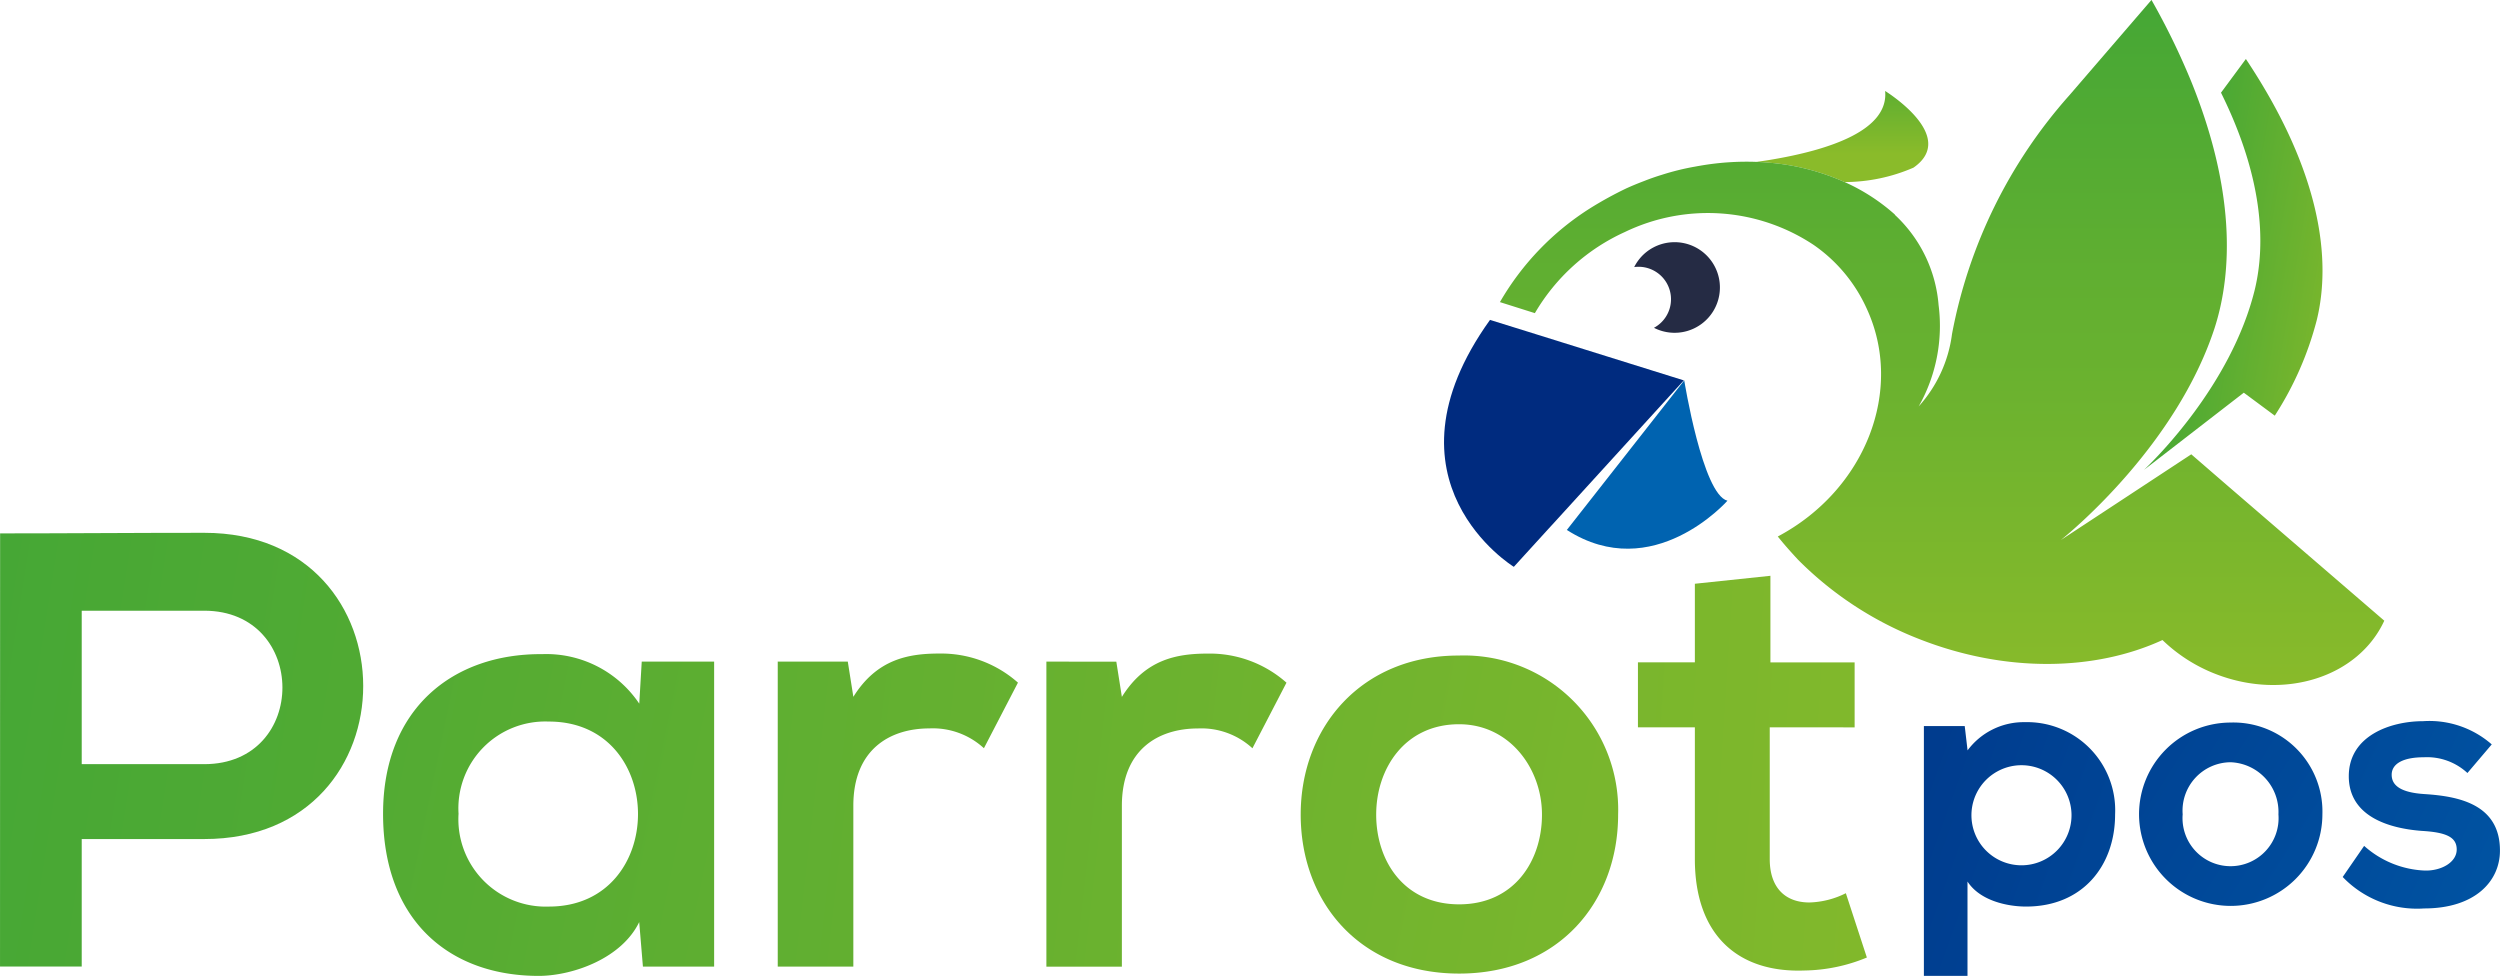 <svg xmlns="http://www.w3.org/2000/svg" xmlns:xlink="http://www.w3.org/1999/xlink" width="163.271" height="63.733" viewBox="0 0 163.271 63.733">
  <defs>
    <linearGradient id="linear-gradient" x1="-0.145" y1="0.426" x2="5.731" y2="1.391" gradientUnits="objectBoundingBox">
      <stop offset="0" stop-color="#45a735"/>
      <stop offset="1" stop-color="#8abb2a"/>
    </linearGradient>
    <linearGradient id="linear-gradient-2" x1="-1.299" y1="0.107" x2="5.147" y2="1.408" xlink:href="#linear-gradient"/>
    <linearGradient id="linear-gradient-3" x1="-3.39" y1="-0.065" x2="5.497" y2="1.273" xlink:href="#linear-gradient"/>
    <linearGradient id="linear-gradient-4" x1="-4.467" y1="-0.227" x2="4.42" y2="1.111" xlink:href="#linear-gradient"/>
    <linearGradient id="linear-gradient-5" x1="-4.145" y1="-0.409" x2="2.578" y2="0.907" xlink:href="#linear-gradient"/>
    <linearGradient id="linear-gradient-6" x1="-7.136" y1="-0.381" x2="2.188" y2="0.679" xlink:href="#linear-gradient"/>
    <linearGradient id="linear-gradient-7" x1="4" y1="2.254" x2="-1.816" y2="-0.533" gradientUnits="objectBoundingBox">
      <stop offset="0" stop-color="#0063b0"/>
      <stop offset="1" stop-color="#002b7f"/>
    </linearGradient>
    <linearGradient id="linear-gradient-8" x1="3.463" y1="2.38" x2="-2.603" y2="-1.468" xlink:href="#linear-gradient-7"/>
    <linearGradient id="linear-gradient-9" x1="3.092" y1="1.88" x2="-3.98" y2="-1.895" xlink:href="#linear-gradient-7"/>
    <linearGradient id="linear-gradient-10" x1="0.222" y1="4.011" x2="0.222" y2="4.746" xlink:href="#linear-gradient-7"/>
    <linearGradient id="linear-gradient-11" x1="1.259" y1="2.939" x2="0.011" y2="2.352" xlink:href="#linear-gradient-7"/>
    <linearGradient id="linear-gradient-12" x1="0.5" y1="-0.419" x2="0.5" y2="0.691" xlink:href="#linear-gradient"/>
    <linearGradient id="linear-gradient-14" x1="0.126" y1="0.596" x2="1.122" y2="0.969" xlink:href="#linear-gradient"/>
    <linearGradient id="linear-gradient-15" x1="0.5" y1="0" x2="0.5" y2="1" xlink:href="#linear-gradient"/>
  </defs>
  <g id="Group_8516" data-name="Group 8516" transform="translate(0 0)">
    <g id="Group_6044" data-name="Group 6044" transform="translate(0 34.795)">
      <path id="Path_4542" data-name="Path 4542" d="M159.836,532.473l-8,0,0,8.325H146.5l.006-28.287c4.445,0,8.89-.039,13.336-.038C173.66,512.474,173.7,532.476,159.836,532.473Zm-8-4.891,8,0c6.83,0,6.791-10.021,0-10.022l-8,0Z" transform="translate(-146.499 -512.471)" fill="url(#linear-gradient)"/>
      <path id="Path_4543" data-name="Path 4543" d="M271.693,547.262h4.728l0,19.922H271.77l-.242-2.91c-1.132,2.344-4.244,3.475-6.466,3.515-5.9.039-10.264-3.6-10.262-10.589,0-6.87,4.569-10.466,10.388-10.424a7.314,7.314,0,0,1,6.343,3.234ZM259.729,557.2a5.706,5.706,0,0,0,5.9,6.062c7.759,0,7.761-12.081,0-12.083A5.674,5.674,0,0,0,259.729,557.2Z" transform="translate(-229.782 -538.85)" fill="url(#linear-gradient-2)"/>
      <path id="Path_4544" data-name="Path 4544" d="M370.975,547.15l.363,2.3c1.536-2.464,3.6-2.828,5.618-2.827a7.56,7.56,0,0,1,5.132,1.9l-2.223,4.283a4.927,4.927,0,0,0-3.557-1.294c-2.586,0-4.971,1.373-4.971,5.05l0,10.507H366.4l0-19.922Z" transform="translate(-315.607 -538.736)" fill="url(#linear-gradient-3)"/>
      <path id="Path_4545" data-name="Path 4545" d="M446.9,547.165l.363,2.3c1.536-2.464,3.6-2.828,5.618-2.828a7.559,7.559,0,0,1,5.132,1.9l-2.223,4.283a4.925,4.925,0,0,0-3.556-1.294c-2.586,0-4.971,1.373-4.971,5.05l0,10.507h-4.93l0-19.922Z" transform="translate(-373.995 -538.747)" fill="url(#linear-gradient-4)"/>
      <path id="Path_4546" data-name="Path 4546" d="M534.973,557.568c0,5.738-3.922,10.385-10.387,10.383s-10.344-4.649-10.343-10.387c0-5.7,3.963-10.385,10.307-10.383A10.071,10.071,0,0,1,534.973,557.568Zm-15.8,0c0,3.031,1.818,5.86,5.414,5.861S530,560.6,530,557.567c0-2.99-2.1-5.9-5.414-5.9C521.034,551.665,519.174,554.575,519.173,557.565Z" transform="translate(-429.296 -539.163)" fill="url(#linear-gradient-5)"/>
      <path id="Path_4547" data-name="Path 4547" d="M618.244,524.632v5.657h5.5v4.242H618.2l0,8.607c0,1.9,1.049,2.829,2.586,2.829a5.642,5.642,0,0,0,2.384-.605l1.373,4.2a11.01,11.01,0,0,1-4.082.848c-4.324.161-7.152-2.305-7.151-7.276l0-8.607h-3.718v-4.243h3.718v-5.132Z" transform="translate(-502.621 -521.823)" fill="url(#linear-gradient-6)"/>
    </g>
    <g id="Group_6045" data-name="Group 6045" transform="translate(125.646 47.099)">
      <path id="Path_4548" data-name="Path 4548" d="M690.433,582.585l0-16.314H693.1l.186,1.587a4.571,4.571,0,0,1,3.735-1.843,5.755,5.755,0,0,1,5.9,6.022c0,3.362-2.125,6.022-5.813,6.021-1.214,0-3.01-.374-3.827-1.635v6.162Zm9.641-10.547a3.268,3.268,0,0,0-6.535,0,3.268,3.268,0,1,0,6.535,0Z" transform="translate(-690.433 -565.951)" fill="url(#linear-gradient-7)"/>
      <path id="Path_4549" data-name="Path 4549" d="M763.241,572.126a5.987,5.987,0,1,1-6.02-6A5.817,5.817,0,0,1,763.241,572.126Zm-9.126,0a3.137,3.137,0,1,0,6.255,0,3.25,3.25,0,0,0-3.127-3.408A3.162,3.162,0,0,0,754.116,572.124Z" transform="translate(-737.215 -566.036)" fill="url(#linear-gradient-8)"/>
      <path id="Path_4550" data-name="Path 4550" d="M817,569.121a3.88,3.88,0,0,0-2.847-1.028c-1.354,0-2.1.42-2.1,1.143,0,.747.677,1.167,2.147,1.261,2.171.141,4.925.632,4.924,3.689,0,2.03-1.658,3.78-4.949,3.78a6.732,6.732,0,0,1-5.321-2.055l1.4-2.031a6.317,6.317,0,0,0,3.968,1.612c1.073.024,2.077-.537,2.078-1.376,0-.794-.653-1.121-2.288-1.215-2.171-.164-4.761-.958-4.76-3.572,0-2.661,2.754-3.593,4.855-3.593a6.179,6.179,0,0,1,4.481,1.517Z" transform="translate(-781.502 -565.736)" fill="url(#linear-gradient-9)"/>
    </g>
    <g id="Group_6047" data-name="Group 6047" transform="translate(94.307 0)">
      <g id="Group_6046" data-name="Group 6046" transform="translate(0)">
        <path id="Path_4551" data-name="Path 4551" d="M597.156,469.381s1.2,7.457,2.822,7.86c0,0-4.858,5.52-10.489,1.909Z" transform="translate(-581.468 -444.54)" fill="url(#linear-gradient-10)"/>
        <path id="Path_4552" data-name="Path 4552" d="M570.423,456.241l-8.365,9.179-.459.5-1.587,1.741-.689.757s-9.124-5.576-1.556-16.127l.1.031,2.293.714Z" transform="translate(-554.764 -431.399)" fill="url(#linear-gradient-11)"/>
        <path id="Path_4553" data-name="Path 4553" d="M608.941,431.33a2.954,2.954,0,0,0-.4.6,2.12,2.12,0,0,1,1.29,3.967,2.959,2.959,0,1,0-.893-4.565Z" transform="translate(-596.121 -414.488)" fill="#252b44"/>
        <path id="Path_4554" data-name="Path 4554" d="M653.354,392.583a11.4,11.4,0,0,1-4.5.942,15.162,15.162,0,0,0-4.865-1.259c-.293-.025-.589-.046-.887-.058.293-.042.589-.085.882-.134,3.915-.647,7.764-1.94,7.519-4.5C651.5,387.58,656.32,390.525,653.354,392.583Z" transform="translate(-622.695 -381.634)" fill="url(#linear-gradient-12)"/>
        <path id="Path_4555" data-name="Path 4555" d="M631.66,396c-.293-.025-.589-.046-.887-.058a17.73,17.73,0,0,0-3.7.254,6.734,6.734,0,0,0,1.06-3.761,17.076,17.076,0,0,1,.993,3.308,6.1,6.1,0,0,0,.293-2.1,20.943,20.943,0,0,1,.712,2.065,16.814,16.814,0,0,0,1.375-1.626,13.633,13.633,0,0,1,.152,1.73C631.658,395.875,631.66,395.94,631.66,396Z" transform="translate(-610.368 -385.372)" fill="url(#linear-gradient-12)"/>
        <path id="Path_4556" data-name="Path 4556" d="M763.939,395.578a21.267,21.267,0,0,1-2.74,6.233l-2.023-1.5-6.52,5.042c.624-.589,5.687-5.505,7.231-11.746.758-3.12.5-7.443-2.2-12.889l1.625-2.2C764.27,385.956,764.894,391.689,763.939,395.578Z" transform="translate(-706.944 -374.665)" fill="url(#linear-gradient-14)"/>
        <path id="Path_4557" data-name="Path 4557" d="M628.31,402.377c-1.7,3.687-6.533,5.232-11.026,3.476a10.419,10.419,0,0,1-3.46-2.213c-4.389,2.019-10.2,2.16-15.853-.051a22.853,22.853,0,0,1-7.953-5.2c-.455-.492-.912-1-1.317-1.511,5.69-3.019,8.288-9.533,5.8-14.9a10.11,10.11,0,0,0-3.46-4.144,12.485,12.485,0,0,0-12.324-.843,13.058,13.058,0,0,0-5.881,5.3l-2.282-.721a17.733,17.733,0,0,1,5.916-6.144,24.358,24.358,0,0,1,2.335-1.282c.386-.175.771-.333,1.141-.473.4-.159.806-.3,1.21-.423a16.482,16.482,0,0,1,2.144-.527c.1-.018.206-.039.31-.055a17.722,17.722,0,0,1,3.7-.254c.3.012.594.032.887.058a15.16,15.16,0,0,1,4.865,1.259,12.719,12.719,0,0,1,3.28,2.118c0,.018.016.018.016.035a9.016,9.016,0,0,1,2.844,5.881,10.671,10.671,0,0,1-1.3,6.62,8.708,8.708,0,0,0,2.176-4.724,32.448,32.448,0,0,1,7.674-15.606l5.354-6.216a46.633,46.633,0,0,1,2.615,5.373c2.809,6.969,2.721,12.324,1.492,16.1-2.492,7.549-9.2,13.132-10.025,13.8l8.517-5.6,2.352,2.035Z" transform="translate(-566.903 -361.84)" fill="url(#linear-gradient-15)"/>
      </g>
    </g>
  </g>
</svg>

